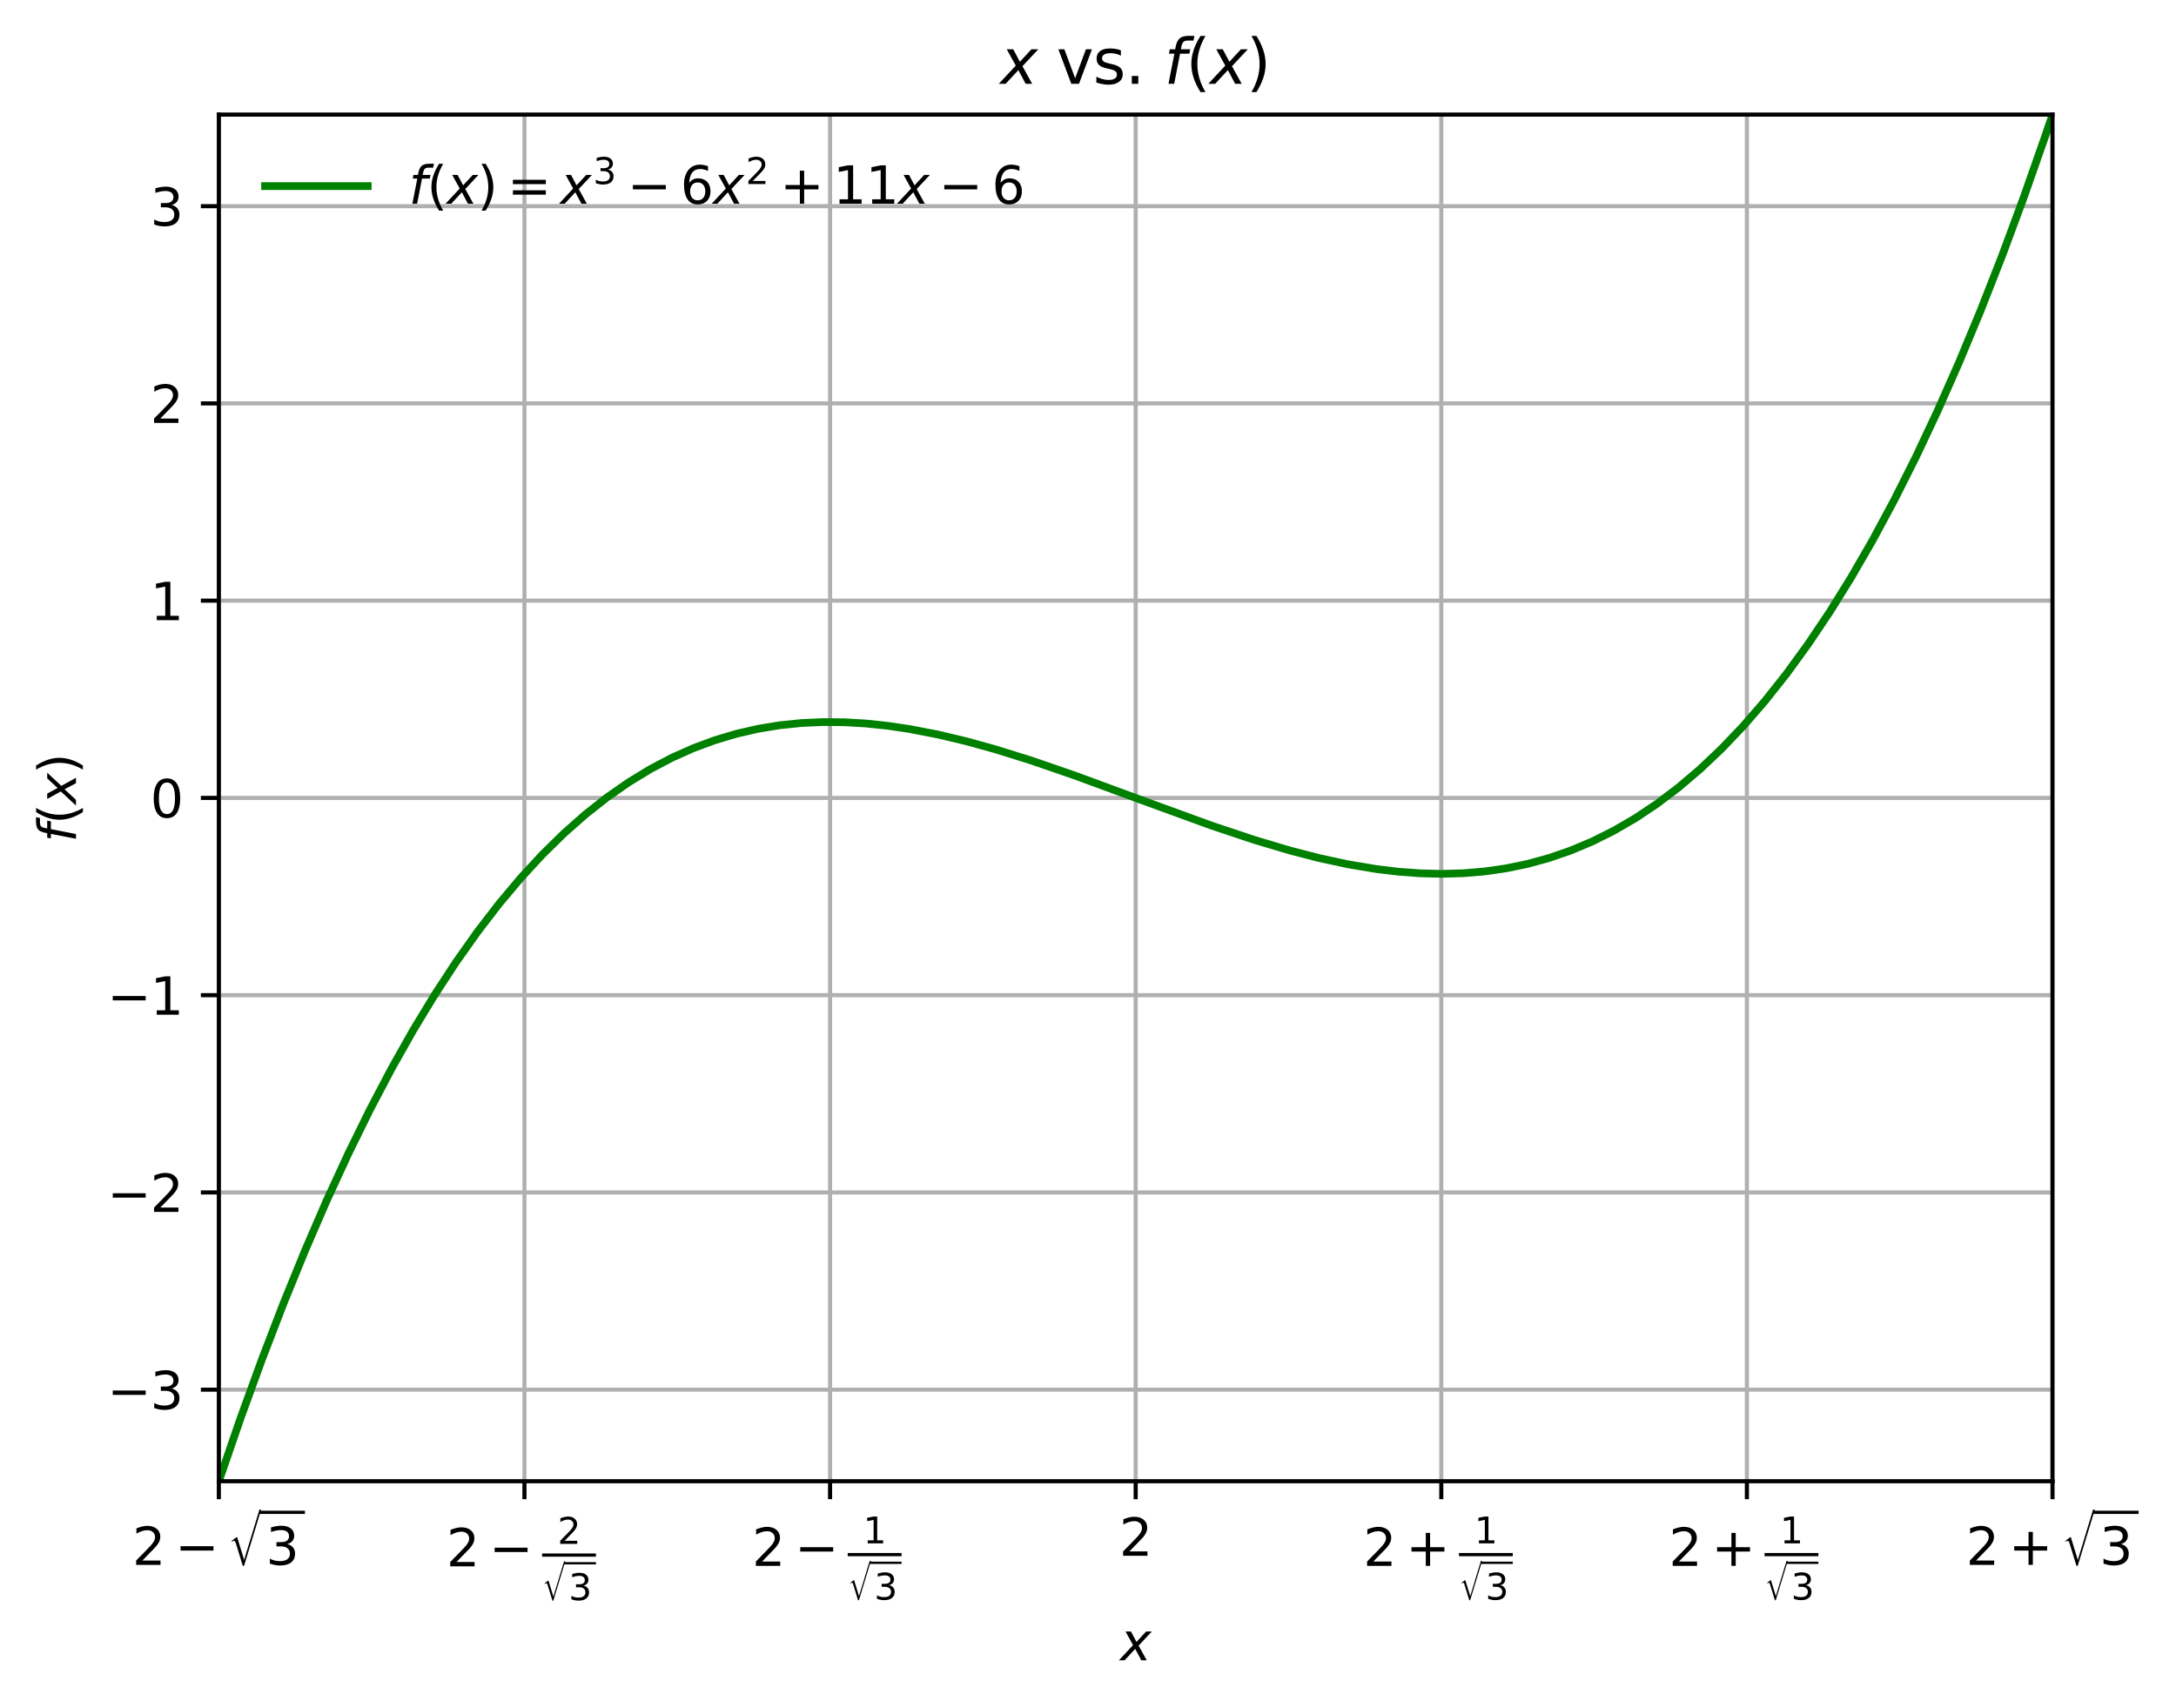 <?xml version="1.0" encoding="utf-8" standalone="no"?>
<!DOCTYPE svg PUBLIC "-//W3C//DTD SVG 1.1//EN"
  "http://www.w3.org/Graphics/SVG/1.1/DTD/svg11.dtd">
<svg xmlns:xlink="http://www.w3.org/1999/xlink" width="423.79pt" height="332.608pt" viewBox="0 0 423.79 332.608" xmlns="http://www.w3.org/2000/svg" version="1.1">
 <defs>
  <style type="text/css">*{stroke-linejoin: round; stroke-linecap: butt}</style>
 </defs>
 <g id="figure_1">
  <g id="patch_1">
   <path d="M 0 332.608 
L 423.79 332.608 
L 423.79 0 
L 0 0 
L 0 332.608 
z
" style="fill: none"/>
  </g>
  <g id="axes_1">
   <g id="patch_2">
    <path d="M 42.62 288.43 
L 399.74 288.43 
L 399.74 22.318 
L 42.62 22.318 
L 42.62 288.43 
z
" style="fill: none"/>
   </g>
   <g id="matplotlib.axis_1">
    <g id="xtick_1">
     <g id="line2d_1">
      <path d="M 42.62 288.43 
L 42.62 22.318 
" clip-path="url(#p6be75ceeb8)" style="fill: none; stroke: #b0b0b0; stroke-width: 0.8; stroke-linecap: square"/>
     </g>
     <g id="line2d_2">
      <defs>
       <path id="m490b81517b" d="M 0 0 
L 0 3.5 
" style="stroke: #000000; stroke-width: 0.8"/>
      </defs>
      <g>
       <use xlink:href="#m490b81517b" x="42.62" y="288.43" style="stroke: #000000; stroke-width: 0.8"/>
      </g>
     </g>
     <g id="text_1">
      <!-- $2 - \sqrt{3}$ -->
      <g transform="translate(25.77 304.75) scale(0.1 -0.1)">
       <defs>
        <path id="DejaVuSans-32" d="M 1228 531 
L 3431 531 
L 3431 0 
L 469 0 
L 469 531 
Q 828 903 1448 1529 
Q 2069 2156 2228 2338 
Q 2531 2678 2651 2914 
Q 2772 3150 2772 3378 
Q 2772 3750 2511 3984 
Q 2250 4219 1831 4219 
Q 1534 4219 1204 4116 
Q 875 4013 500 3803 
L 500 4441 
Q 881 4594 1212 4672 
Q 1544 4750 1819 4750 
Q 2544 4750 2975 4387 
Q 3406 4025 3406 3419 
Q 3406 3131 3298 2873 
Q 3191 2616 2906 2266 
Q 2828 2175 2409 1742 
Q 1991 1309 1228 531 
z
" transform="scale(0.016)"/>
        <path id="DejaVuSans-2212" d="M 678 2272 
L 4684 2272 
L 4684 1741 
L 678 1741 
L 678 2272 
z
" transform="scale(0.016)"/>
        <path id="STIXSizeOneSym-Regular-221a" d="M 6970 9933 
L 3373 -1888 
L 3104 -1888 
L 1626 2918 
Q 1555 3149 1465 3251 
Q 1376 3354 1229 3354 
Q 1011 3354 794 3181 
L 717 3309 
L 1766 4115 
L 1926 4115 
L 3379 -602 
L 3405 -602 
L 6605 9933 
L 6970 9933 
z
" transform="scale(0.016)"/>
        <path id="DejaVuSans-33" d="M 2597 2516 
Q 3050 2419 3304 2112 
Q 3559 1806 3559 1356 
Q 3559 666 3084 287 
Q 2609 -91 1734 -91 
Q 1441 -91 1130 -33 
Q 819 25 488 141 
L 488 750 
Q 750 597 1062 519 
Q 1375 441 1716 441 
Q 2309 441 2620 675 
Q 2931 909 2931 1356 
Q 2931 1769 2642 2001 
Q 2353 2234 1838 2234 
L 1294 2234 
L 1294 2753 
L 1863 2753 
Q 2328 2753 2575 2939 
Q 2822 3125 2822 3475 
Q 2822 3834 2567 4026 
Q 2313 4219 1838 4219 
Q 1578 4219 1281 4162 
Q 984 4106 628 3988 
L 628 4550 
Q 988 4650 1302 4700 
Q 1616 4750 1894 4750 
Q 2613 4750 3031 4423 
Q 3450 4097 3450 3541 
Q 3450 3153 3228 2886 
Q 3006 2619 2597 2516 
z
" transform="scale(0.016)"/>
       </defs>
       <use xlink:href="#DejaVuSans-32" transform="translate(0 0.297)"/>
       <use xlink:href="#DejaVuSans-2212" transform="translate(83.105 0.297)"/>
       <use xlink:href="#STIXSizeOneSym-Regular-221a" transform="translate(186.377 15.984) scale(0.579)"/>
       <use xlink:href="#DejaVuSans-33" transform="translate(260.051 0.531)"/>
       <path d="M 247.551 99.5 
L 247.551 105.75 
L 336.174 105.75 
L 336.174 99.5 
L 247.551 99.5 
z
"/>
      </g>
     </g>
    </g>
    <g id="xtick_2">
     <g id="line2d_3">
      <path d="M 102.14 288.43 
L 102.14 22.318 
" clip-path="url(#p6be75ceeb8)" style="fill: none; stroke: #b0b0b0; stroke-width: 0.8; stroke-linecap: square"/>
     </g>
     <g id="line2d_4">
      <g>
       <use xlink:href="#m490b81517b" x="102.14" y="288.43" style="stroke: #000000; stroke-width: 0.8"/>
      </g>
     </g>
     <g id="text_2">
      <!-- $2 - \frac{2}{\sqrt{3}}$ -->
      <g transform="translate(86.94 305.03) scale(0.1 -0.1)">
       <use xlink:href="#DejaVuSans-32" transform="translate(0 0.25)"/>
       <use xlink:href="#DejaVuSans-2212" transform="translate(83.105 0.25)"/>
       <use xlink:href="#DejaVuSans-32" transform="translate(216.377 44.047) scale(0.7)"/>
       <use xlink:href="#STIXSizeOneSym-Regular-221a" transform="translate(186.377 -54.414) scale(0.405)"/>
       <use xlink:href="#DejaVuSans-33" transform="translate(237.949 -65.531) scale(0.7)"/>
       <path d="M 186.377 19.047 
L 186.377 25.297 
L 291.235 25.297 
L 291.235 19.047 
L 186.377 19.047 
z
"/>
       <path d="M 229.199 4.047 
L 229.199 8.422 
L 291.235 8.422 
L 291.235 4.047 
L 229.199 4.047 
z
"/>
      </g>
     </g>
    </g>
    <g id="xtick_3">
     <g id="line2d_5">
      <path d="M 161.66 288.43 
L 161.66 22.318 
" clip-path="url(#p6be75ceeb8)" style="fill: none; stroke: #b0b0b0; stroke-width: 0.8; stroke-linecap: square"/>
     </g>
     <g id="line2d_6">
      <g>
       <use xlink:href="#m490b81517b" x="161.66" y="288.43" style="stroke: #000000; stroke-width: 0.8"/>
      </g>
     </g>
     <g id="text_3">
      <!-- $2 - \frac{1}{\sqrt{3}}$ -->
      <g transform="translate(146.46 304.93) scale(0.1 -0.1)">
       <defs>
        <path id="DejaVuSans-31" d="M 794 531 
L 1825 531 
L 1825 4091 
L 703 3866 
L 703 4441 
L 1819 4666 
L 2450 4666 
L 2450 531 
L 3481 531 
L 3481 0 
L 794 0 
L 794 531 
z
" transform="scale(0.016)"/>
       </defs>
       <use xlink:href="#DejaVuSans-32" transform="translate(0 0.169)"/>
       <use xlink:href="#DejaVuSans-2212" transform="translate(83.105 0.169)"/>
       <use xlink:href="#DejaVuSans-31" transform="translate(216.377 43.966) scale(0.7)"/>
       <use xlink:href="#STIXSizeOneSym-Regular-221a" transform="translate(186.377 -54.495) scale(0.405)"/>
       <use xlink:href="#DejaVuSans-33" transform="translate(237.949 -65.612) scale(0.7)"/>
       <path d="M 186.377 18.966 
L 186.377 25.216 
L 291.235 25.216 
L 291.235 18.966 
L 186.377 18.966 
z
"/>
       <path d="M 229.199 3.966 
L 229.199 8.341 
L 291.235 8.341 
L 291.235 3.966 
L 229.199 3.966 
z
"/>
      </g>
     </g>
    </g>
    <g id="xtick_4">
     <g id="line2d_7">
      <path d="M 221.18 288.43 
L 221.18 22.318 
" clip-path="url(#p6be75ceeb8)" style="fill: none; stroke: #b0b0b0; stroke-width: 0.8; stroke-linecap: square"/>
     </g>
     <g id="line2d_8">
      <g>
       <use xlink:href="#m490b81517b" x="221.18" y="288.43" style="stroke: #000000; stroke-width: 0.8"/>
      </g>
     </g>
     <g id="text_4">
      <!-- $2$ -->
      <g transform="translate(217.98 303.029) scale(0.1 -0.1)">
       <use xlink:href="#DejaVuSans-32" transform="translate(0 0.781)"/>
      </g>
     </g>
    </g>
    <g id="xtick_5">
     <g id="line2d_9">
      <path d="M 280.7 288.43 
L 280.7 22.318 
" clip-path="url(#p6be75ceeb8)" style="fill: none; stroke: #b0b0b0; stroke-width: 0.8; stroke-linecap: square"/>
     </g>
     <g id="line2d_10">
      <g>
       <use xlink:href="#m490b81517b" x="280.7" y="288.43" style="stroke: #000000; stroke-width: 0.8"/>
      </g>
     </g>
     <g id="text_5">
      <!-- $2 + \frac{1}{\sqrt{3}}$ -->
      <g transform="translate(265.5 304.93) scale(0.1 -0.1)">
       <defs>
        <path id="DejaVuSans-2b" d="M 2944 4013 
L 2944 2272 
L 4684 2272 
L 4684 1741 
L 2944 1741 
L 2944 0 
L 2419 0 
L 2419 1741 
L 678 1741 
L 678 2272 
L 2419 2272 
L 2419 4013 
L 2944 4013 
z
" transform="scale(0.016)"/>
       </defs>
       <use xlink:href="#DejaVuSans-32" transform="translate(0 0.169)"/>
       <use xlink:href="#DejaVuSans-2b" transform="translate(83.105 0.169)"/>
       <use xlink:href="#DejaVuSans-31" transform="translate(216.377 43.966) scale(0.7)"/>
       <use xlink:href="#STIXSizeOneSym-Regular-221a" transform="translate(186.377 -54.495) scale(0.405)"/>
       <use xlink:href="#DejaVuSans-33" transform="translate(237.949 -65.612) scale(0.7)"/>
       <path d="M 186.377 18.966 
L 186.377 25.216 
L 291.235 25.216 
L 291.235 18.966 
L 186.377 18.966 
z
"/>
       <path d="M 229.199 3.966 
L 229.199 8.341 
L 291.235 8.341 
L 291.235 3.966 
L 229.199 3.966 
z
"/>
      </g>
     </g>
    </g>
    <g id="xtick_6">
     <g id="line2d_11">
      <path d="M 340.22 288.43 
L 340.22 22.318 
" clip-path="url(#p6be75ceeb8)" style="fill: none; stroke: #b0b0b0; stroke-width: 0.8; stroke-linecap: square"/>
     </g>
     <g id="line2d_12">
      <g>
       <use xlink:href="#m490b81517b" x="340.22" y="288.43" style="stroke: #000000; stroke-width: 0.8"/>
      </g>
     </g>
     <g id="text_6">
      <!-- $2 + \frac{1}{\sqrt{3}}$ -->
      <g transform="translate(325.02 304.93) scale(0.1 -0.1)">
       <use xlink:href="#DejaVuSans-32" transform="translate(0 0.169)"/>
       <use xlink:href="#DejaVuSans-2b" transform="translate(83.105 0.169)"/>
       <use xlink:href="#DejaVuSans-31" transform="translate(216.377 43.966) scale(0.7)"/>
       <use xlink:href="#STIXSizeOneSym-Regular-221a" transform="translate(186.377 -54.495) scale(0.405)"/>
       <use xlink:href="#DejaVuSans-33" transform="translate(237.949 -65.612) scale(0.7)"/>
       <path d="M 186.377 18.966 
L 186.377 25.216 
L 291.235 25.216 
L 291.235 18.966 
L 186.377 18.966 
z
"/>
       <path d="M 229.199 3.966 
L 229.199 8.341 
L 291.235 8.341 
L 291.235 3.966 
L 229.199 3.966 
z
"/>
      </g>
     </g>
    </g>
    <g id="xtick_7">
     <g id="line2d_13">
      <path d="M 399.74 288.43 
L 399.74 22.318 
" clip-path="url(#p6be75ceeb8)" style="fill: none; stroke: #b0b0b0; stroke-width: 0.8; stroke-linecap: square"/>
     </g>
     <g id="line2d_14">
      <g>
       <use xlink:href="#m490b81517b" x="399.74" y="288.43" style="stroke: #000000; stroke-width: 0.8"/>
      </g>
     </g>
     <g id="text_7">
      <!-- $2 + \sqrt{3}$ -->
      <g transform="translate(382.89 304.75) scale(0.1 -0.1)">
       <use xlink:href="#DejaVuSans-32" transform="translate(0 0.297)"/>
       <use xlink:href="#DejaVuSans-2b" transform="translate(83.105 0.297)"/>
       <use xlink:href="#STIXSizeOneSym-Regular-221a" transform="translate(186.377 15.984) scale(0.579)"/>
       <use xlink:href="#DejaVuSans-33" transform="translate(260.051 0.531)"/>
       <path d="M 247.551 99.5 
L 247.551 105.75 
L 336.174 105.75 
L 336.174 99.5 
L 247.551 99.5 
z
"/>
      </g>
     </g>
    </g>
    <g id="text_8">
     <!-- $x$ -->
     <g transform="translate(218.18 323.329) scale(0.1 -0.1)">
      <defs>
       <path id="DejaVuSans-Oblique-78" d="M 3841 3500 
L 2234 1784 
L 3219 0 
L 2559 0 
L 1819 1388 
L 531 0 
L -166 0 
L 1556 1844 
L 641 3500 
L 1300 3500 
L 1972 2234 
L 3144 3500 
L 3841 3500 
z
" transform="scale(0.016)"/>
      </defs>
      <use xlink:href="#DejaVuSans-Oblique-78" transform="translate(0 0.312)"/>
     </g>
    </g>
   </g>
   <g id="matplotlib.axis_2">
    <g id="ytick_1">
     <g id="line2d_15">
      <path d="M 42.62 270.604 
L 399.74 270.604 
" clip-path="url(#p6be75ceeb8)" style="fill: none; stroke: #b0b0b0; stroke-width: 0.8; stroke-linecap: square"/>
     </g>
     <g id="line2d_16">
      <defs>
       <path id="m299b18b2a5" d="M 0 0 
L -3.5 0 
" style="stroke: #000000; stroke-width: 0.8"/>
      </defs>
      <g>
       <use xlink:href="#m299b18b2a5" x="42.62" y="270.604" style="stroke: #000000; stroke-width: 0.8"/>
      </g>
     </g>
     <g id="text_9">
      <!-- −3 -->
      <g transform="translate(20.878 274.403) scale(0.1 -0.1)">
       <use xlink:href="#DejaVuSans-2212"/>
       <use xlink:href="#DejaVuSans-33" x="83.789"/>
      </g>
     </g>
    </g>
    <g id="ytick_2">
     <g id="line2d_17">
      <path d="M 42.62 232.194 
L 399.74 232.194 
" clip-path="url(#p6be75ceeb8)" style="fill: none; stroke: #b0b0b0; stroke-width: 0.8; stroke-linecap: square"/>
     </g>
     <g id="line2d_18">
      <g>
       <use xlink:href="#m299b18b2a5" x="42.62" y="232.194" style="stroke: #000000; stroke-width: 0.8"/>
      </g>
     </g>
     <g id="text_10">
      <!-- −2 -->
      <g transform="translate(20.878 235.993) scale(0.1 -0.1)">
       <use xlink:href="#DejaVuSans-2212"/>
       <use xlink:href="#DejaVuSans-32" x="83.789"/>
      </g>
     </g>
    </g>
    <g id="ytick_3">
     <g id="line2d_19">
      <path d="M 42.62 193.784 
L 399.74 193.784 
" clip-path="url(#p6be75ceeb8)" style="fill: none; stroke: #b0b0b0; stroke-width: 0.8; stroke-linecap: square"/>
     </g>
     <g id="line2d_20">
      <g>
       <use xlink:href="#m299b18b2a5" x="42.62" y="193.784" style="stroke: #000000; stroke-width: 0.8"/>
      </g>
     </g>
     <g id="text_11">
      <!-- −1 -->
      <g transform="translate(20.878 197.583) scale(0.1 -0.1)">
       <use xlink:href="#DejaVuSans-2212"/>
       <use xlink:href="#DejaVuSans-31" x="83.789"/>
      </g>
     </g>
    </g>
    <g id="ytick_4">
     <g id="line2d_21">
      <path d="M 42.62 155.374 
L 399.74 155.374 
" clip-path="url(#p6be75ceeb8)" style="fill: none; stroke: #b0b0b0; stroke-width: 0.8; stroke-linecap: square"/>
     </g>
     <g id="line2d_22">
      <g>
       <use xlink:href="#m299b18b2a5" x="42.62" y="155.374" style="stroke: #000000; stroke-width: 0.8"/>
      </g>
     </g>
     <g id="text_12">
      <!-- 0 -->
      <g transform="translate(29.258 159.173) scale(0.1 -0.1)">
       <defs>
        <path id="DejaVuSans-30" d="M 2034 4250 
Q 1547 4250 1301 3770 
Q 1056 3291 1056 2328 
Q 1056 1369 1301 889 
Q 1547 409 2034 409 
Q 2525 409 2770 889 
Q 3016 1369 3016 2328 
Q 3016 3291 2770 3770 
Q 2525 4250 2034 4250 
z
M 2034 4750 
Q 2819 4750 3233 4129 
Q 3647 3509 3647 2328 
Q 3647 1150 3233 529 
Q 2819 -91 2034 -91 
Q 1250 -91 836 529 
Q 422 1150 422 2328 
Q 422 3509 836 4129 
Q 1250 4750 2034 4750 
z
" transform="scale(0.016)"/>
       </defs>
       <use xlink:href="#DejaVuSans-30"/>
      </g>
     </g>
    </g>
    <g id="ytick_5">
     <g id="line2d_23">
      <path d="M 42.62 116.964 
L 399.74 116.964 
" clip-path="url(#p6be75ceeb8)" style="fill: none; stroke: #b0b0b0; stroke-width: 0.8; stroke-linecap: square"/>
     </g>
     <g id="line2d_24">
      <g>
       <use xlink:href="#m299b18b2a5" x="42.62" y="116.964" style="stroke: #000000; stroke-width: 0.8"/>
      </g>
     </g>
     <g id="text_13">
      <!-- 1 -->
      <g transform="translate(29.258 120.763) scale(0.1 -0.1)">
       <use xlink:href="#DejaVuSans-31"/>
      </g>
     </g>
    </g>
    <g id="ytick_6">
     <g id="line2d_25">
      <path d="M 42.62 78.554 
L 399.74 78.554 
" clip-path="url(#p6be75ceeb8)" style="fill: none; stroke: #b0b0b0; stroke-width: 0.8; stroke-linecap: square"/>
     </g>
     <g id="line2d_26">
      <g>
       <use xlink:href="#m299b18b2a5" x="42.62" y="78.554" style="stroke: #000000; stroke-width: 0.8"/>
      </g>
     </g>
     <g id="text_14">
      <!-- 2 -->
      <g transform="translate(29.258 82.353) scale(0.1 -0.1)">
       <use xlink:href="#DejaVuSans-32"/>
      </g>
     </g>
    </g>
    <g id="ytick_7">
     <g id="line2d_27">
      <path d="M 42.62 40.144 
L 399.74 40.144 
" clip-path="url(#p6be75ceeb8)" style="fill: none; stroke: #b0b0b0; stroke-width: 0.8; stroke-linecap: square"/>
     </g>
     <g id="line2d_28">
      <g>
       <use xlink:href="#m299b18b2a5" x="42.62" y="40.144" style="stroke: #000000; stroke-width: 0.8"/>
      </g>
     </g>
     <g id="text_15">
      <!-- 3 -->
      <g transform="translate(29.258 43.943) scale(0.1 -0.1)">
       <use xlink:href="#DejaVuSans-33"/>
      </g>
     </g>
    </g>
    <g id="text_16">
     <!-- $f(x)$ -->
     <g transform="translate(14.798 164.024) rotate(-90) scale(0.1 -0.1)">
      <defs>
       <path id="DejaVuSans-Oblique-66" d="M 3059 4863 
L 2969 4384 
L 2419 4384 
Q 2106 4384 1964 4261 
Q 1822 4138 1753 3809 
L 1691 3500 
L 2638 3500 
L 2553 3053 
L 1606 3053 
L 1013 0 
L 434 0 
L 1031 3053 
L 481 3053 
L 563 3500 
L 1113 3500 
L 1159 3744 
Q 1278 4363 1576 4613 
Q 1875 4863 2516 4863 
L 3059 4863 
z
" transform="scale(0.016)"/>
       <path id="DejaVuSans-28" d="M 1984 4856 
Q 1566 4138 1362 3434 
Q 1159 2731 1159 2009 
Q 1159 1288 1364 580 
Q 1569 -128 1984 -844 
L 1484 -844 
Q 1016 -109 783 600 
Q 550 1309 550 2009 
Q 550 2706 781 3412 
Q 1013 4119 1484 4856 
L 1984 4856 
z
" transform="scale(0.016)"/>
       <path id="DejaVuSans-29" d="M 513 4856 
L 1013 4856 
Q 1481 4119 1714 3412 
Q 1947 2706 1947 2009 
Q 1947 1309 1714 600 
Q 1481 -109 1013 -844 
L 513 -844 
Q 928 -128 1133 580 
Q 1338 1288 1338 2009 
Q 1338 2731 1133 3434 
Q 928 4138 513 4856 
z
" transform="scale(0.016)"/>
      </defs>
      <use xlink:href="#DejaVuSans-Oblique-66" transform="translate(0 0.016)"/>
      <use xlink:href="#DejaVuSans-28" transform="translate(35.205 0.016)"/>
      <use xlink:href="#DejaVuSans-Oblique-78" transform="translate(74.219 0.016)"/>
      <use xlink:href="#DejaVuSans-29" transform="translate(133.398 0.016)"/>
     </g>
    </g>
   </g>
   <g id="line2d_29">
    <path d="M 42.62 288.43 
L 46.822 276.236 
L 51.023 264.689 
L 55.225 253.775 
L 59.426 243.476 
L 63.627 233.778 
L 67.829 224.665 
L 72.03 216.121 
L 76.232 208.131 
L 80.433 200.679 
L 84.634 193.75 
L 88.836 187.328 
L 93.037 181.397 
L 97.239 175.942 
L 101.44 170.947 
L 105.641 166.397 
L 109.843 162.275 
L 114.044 158.567 
L 118.246 155.257 
L 122.447 152.329 
L 126.649 149.768 
L 130.85 147.558 
L 135.051 145.683 
L 139.253 144.128 
L 143.454 142.877 
L 147.656 141.914 
L 151.857 141.225 
L 156.058 140.793 
L 160.26 140.602 
L 164.461 140.638 
L 168.663 140.885 
L 172.864 141.327 
L 177.065 141.948 
L 182.667 143.028 
L 188.269 144.362 
L 193.871 145.913 
L 200.873 148.102 
L 209.276 150.998 
L 221.881 155.635 
L 235.885 160.741 
L 244.288 163.551 
L 251.29 165.636 
L 256.892 167.083 
L 262.494 168.295 
L 268.096 169.234 
L 272.297 169.737 
L 276.499 170.05 
L 280.7 170.158 
L 284.902 170.045 
L 289.103 169.695 
L 293.305 169.093 
L 297.506 168.224 
L 301.707 167.071 
L 305.909 165.619 
L 310.11 163.852 
L 314.312 161.755 
L 318.513 159.313 
L 322.714 156.509 
L 326.916 153.328 
L 331.117 149.754 
L 335.319 145.772 
L 339.52 141.367 
L 343.721 136.522 
L 347.923 131.222 
L 352.124 125.451 
L 356.326 119.195 
L 360.527 112.436 
L 364.729 105.16 
L 368.93 97.351 
L 373.131 88.994 
L 377.333 80.072 
L 381.534 70.571 
L 385.736 60.474 
L 389.937 49.767 
L 394.138 38.432 
L 398.34 26.456 
L 399.74 22.318 
L 399.74 22.318 
" clip-path="url(#p6be75ceeb8)" style="fill: none; stroke: #008000; stroke-width: 1.5; stroke-linecap: square"/>
   </g>
   <g id="patch_3">
    <path d="M 42.62 288.43 
L 42.62 22.318 
" style="fill: none; stroke: #000000; stroke-width: 0.8; stroke-linejoin: miter; stroke-linecap: square"/>
   </g>
   <g id="patch_4">
    <path d="M 399.74 288.43 
L 399.74 22.318 
" style="fill: none; stroke: #000000; stroke-width: 0.8; stroke-linejoin: miter; stroke-linecap: square"/>
   </g>
   <g id="patch_5">
    <path d="M 42.62 288.43 
L 399.74 288.43 
" style="fill: none; stroke: #000000; stroke-width: 0.8; stroke-linejoin: miter; stroke-linecap: square"/>
   </g>
   <g id="patch_6">
    <path d="M 42.62 22.318 
L 399.74 22.318 
" style="fill: none; stroke: #000000; stroke-width: 0.8; stroke-linejoin: miter; stroke-linecap: square"/>
   </g>
   <g id="text_17">
    <!-- $x$ vs. $f(x)$ -->
    <g transform="translate(194.84 16.318) scale(0.12 -0.12)">
     <defs>
      <path id="DejaVuSans-20" transform="scale(0.016)"/>
      <path id="DejaVuSans-76" d="M 191 3500 
L 800 3500 
L 1894 563 
L 2988 3500 
L 3597 3500 
L 2284 0 
L 1503 0 
L 191 3500 
z
" transform="scale(0.016)"/>
      <path id="DejaVuSans-73" d="M 2834 3397 
L 2834 2853 
Q 2591 2978 2328 3040 
Q 2066 3103 1784 3103 
Q 1356 3103 1142 2972 
Q 928 2841 928 2578 
Q 928 2378 1081 2264 
Q 1234 2150 1697 2047 
L 1894 2003 
Q 2506 1872 2764 1633 
Q 3022 1394 3022 966 
Q 3022 478 2636 193 
Q 2250 -91 1575 -91 
Q 1294 -91 989 -36 
Q 684 19 347 128 
L 347 722 
Q 666 556 975 473 
Q 1284 391 1588 391 
Q 1994 391 2212 530 
Q 2431 669 2431 922 
Q 2431 1156 2273 1281 
Q 2116 1406 1581 1522 
L 1381 1569 
Q 847 1681 609 1914 
Q 372 2147 372 2553 
Q 372 3047 722 3315 
Q 1072 3584 1716 3584 
Q 2034 3584 2315 3537 
Q 2597 3491 2834 3397 
z
" transform="scale(0.016)"/>
      <path id="DejaVuSans-2e" d="M 684 794 
L 1344 794 
L 1344 0 
L 684 0 
L 684 794 
z
" transform="scale(0.016)"/>
     </defs>
     <use xlink:href="#DejaVuSans-Oblique-78" transform="translate(0 0.016)"/>
     <use xlink:href="#DejaVuSans-20" transform="translate(59.18 0.016)"/>
     <use xlink:href="#DejaVuSans-76" transform="translate(90.967 0.016)"/>
     <use xlink:href="#DejaVuSans-73" transform="translate(150.146 0.016)"/>
     <use xlink:href="#DejaVuSans-2e" transform="translate(202.246 0.016)"/>
     <use xlink:href="#DejaVuSans-20" transform="translate(234.033 0.016)"/>
     <use xlink:href="#DejaVuSans-Oblique-66" transform="translate(265.82 0.016)"/>
     <use xlink:href="#DejaVuSans-28" transform="translate(301.025 0.016)"/>
     <use xlink:href="#DejaVuSans-Oblique-78" transform="translate(340.039 0.016)"/>
     <use xlink:href="#DejaVuSans-29" transform="translate(399.219 0.016)"/>
    </g>
   </g>
   <g id="legend_1">
    <g id="patch_7">
     <path d="M 49.62 45.818 
L 201.52 45.818 
Q 203.52 45.818 203.52 43.818 
L 203.52 29.318 
Q 203.52 27.318 201.52 27.318 
L 49.62 27.318 
Q 47.62 27.318 47.62 29.318 
L 47.62 43.818 
Q 47.62 45.818 49.62 45.818 
L 49.62 45.818 
z
" style="fill: none; opacity: 0"/>
    </g>
    <g id="line2d_30">
     <path d="M 51.62 36.238 
L 61.62 36.238 
L 71.62 36.238 
" style="fill: none; stroke: #008000; stroke-width: 1.5; stroke-linecap: square"/>
    </g>
    <g id="text_18">
     <!-- $f(x) = x^3 - 6x^2 + 11x - 6$ -->
     <g transform="translate(79.62 39.738) scale(0.1 -0.1)">
      <defs>
       <path id="DejaVuSans-3d" d="M 678 2906 
L 4684 2906 
L 4684 2381 
L 678 2381 
L 678 2906 
z
M 678 1631 
L 4684 1631 
L 4684 1100 
L 678 1100 
L 678 1631 
z
" transform="scale(0.016)"/>
       <path id="DejaVuSans-36" d="M 2113 2584 
Q 1688 2584 1439 2293 
Q 1191 2003 1191 1497 
Q 1191 994 1439 701 
Q 1688 409 2113 409 
Q 2538 409 2786 701 
Q 3034 994 3034 1497 
Q 3034 2003 2786 2293 
Q 2538 2584 2113 2584 
z
M 3366 4563 
L 3366 3988 
Q 3128 4100 2886 4159 
Q 2644 4219 2406 4219 
Q 1781 4219 1451 3797 
Q 1122 3375 1075 2522 
Q 1259 2794 1537 2939 
Q 1816 3084 2150 3084 
Q 2853 3084 3261 2657 
Q 3669 2231 3669 1497 
Q 3669 778 3244 343 
Q 2819 -91 2113 -91 
Q 1303 -91 875 529 
Q 447 1150 447 2328 
Q 447 3434 972 4092 
Q 1497 4750 2381 4750 
Q 2619 4750 2861 4703 
Q 3103 4656 3366 4563 
z
" transform="scale(0.016)"/>
      </defs>
      <use xlink:href="#DejaVuSans-Oblique-66" transform="translate(0 0.766)"/>
      <use xlink:href="#DejaVuSans-28" transform="translate(35.205 0.766)"/>
      <use xlink:href="#DejaVuSans-Oblique-78" transform="translate(74.219 0.766)"/>
      <use xlink:href="#DejaVuSans-29" transform="translate(133.398 0.766)"/>
      <use xlink:href="#DejaVuSans-3d" transform="translate(191.895 0.766)"/>
      <use xlink:href="#DejaVuSans-Oblique-78" transform="translate(295.166 0.766)"/>
      <use xlink:href="#DejaVuSans-33" transform="translate(358.812 39.047) scale(0.7)"/>
      <use xlink:href="#DejaVuSans-2212" transform="translate(425.565 0.766)"/>
      <use xlink:href="#DejaVuSans-36" transform="translate(528.836 0.766)"/>
      <use xlink:href="#DejaVuSans-Oblique-78" transform="translate(592.459 0.766)"/>
      <use xlink:href="#DejaVuSans-32" transform="translate(656.105 39.047) scale(0.7)"/>
      <use xlink:href="#DejaVuSans-2b" transform="translate(722.858 0.766)"/>
      <use xlink:href="#DejaVuSans-31" transform="translate(826.13 0.766)"/>
      <use xlink:href="#DejaVuSans-31" transform="translate(889.753 0.766)"/>
      <use xlink:href="#DejaVuSans-Oblique-78" transform="translate(953.376 0.766)"/>
      <use xlink:href="#DejaVuSans-2212" transform="translate(1032.038 0.766)"/>
      <use xlink:href="#DejaVuSans-36" transform="translate(1135.309 0.766)"/>
     </g>
    </g>
   </g>
  </g>
 </g>
 <defs>
  <clipPath id="p6be75ceeb8">
   <rect x="42.62" y="22.318" width="357.12" height="266.112"/>
  </clipPath>
 </defs>
</svg>

